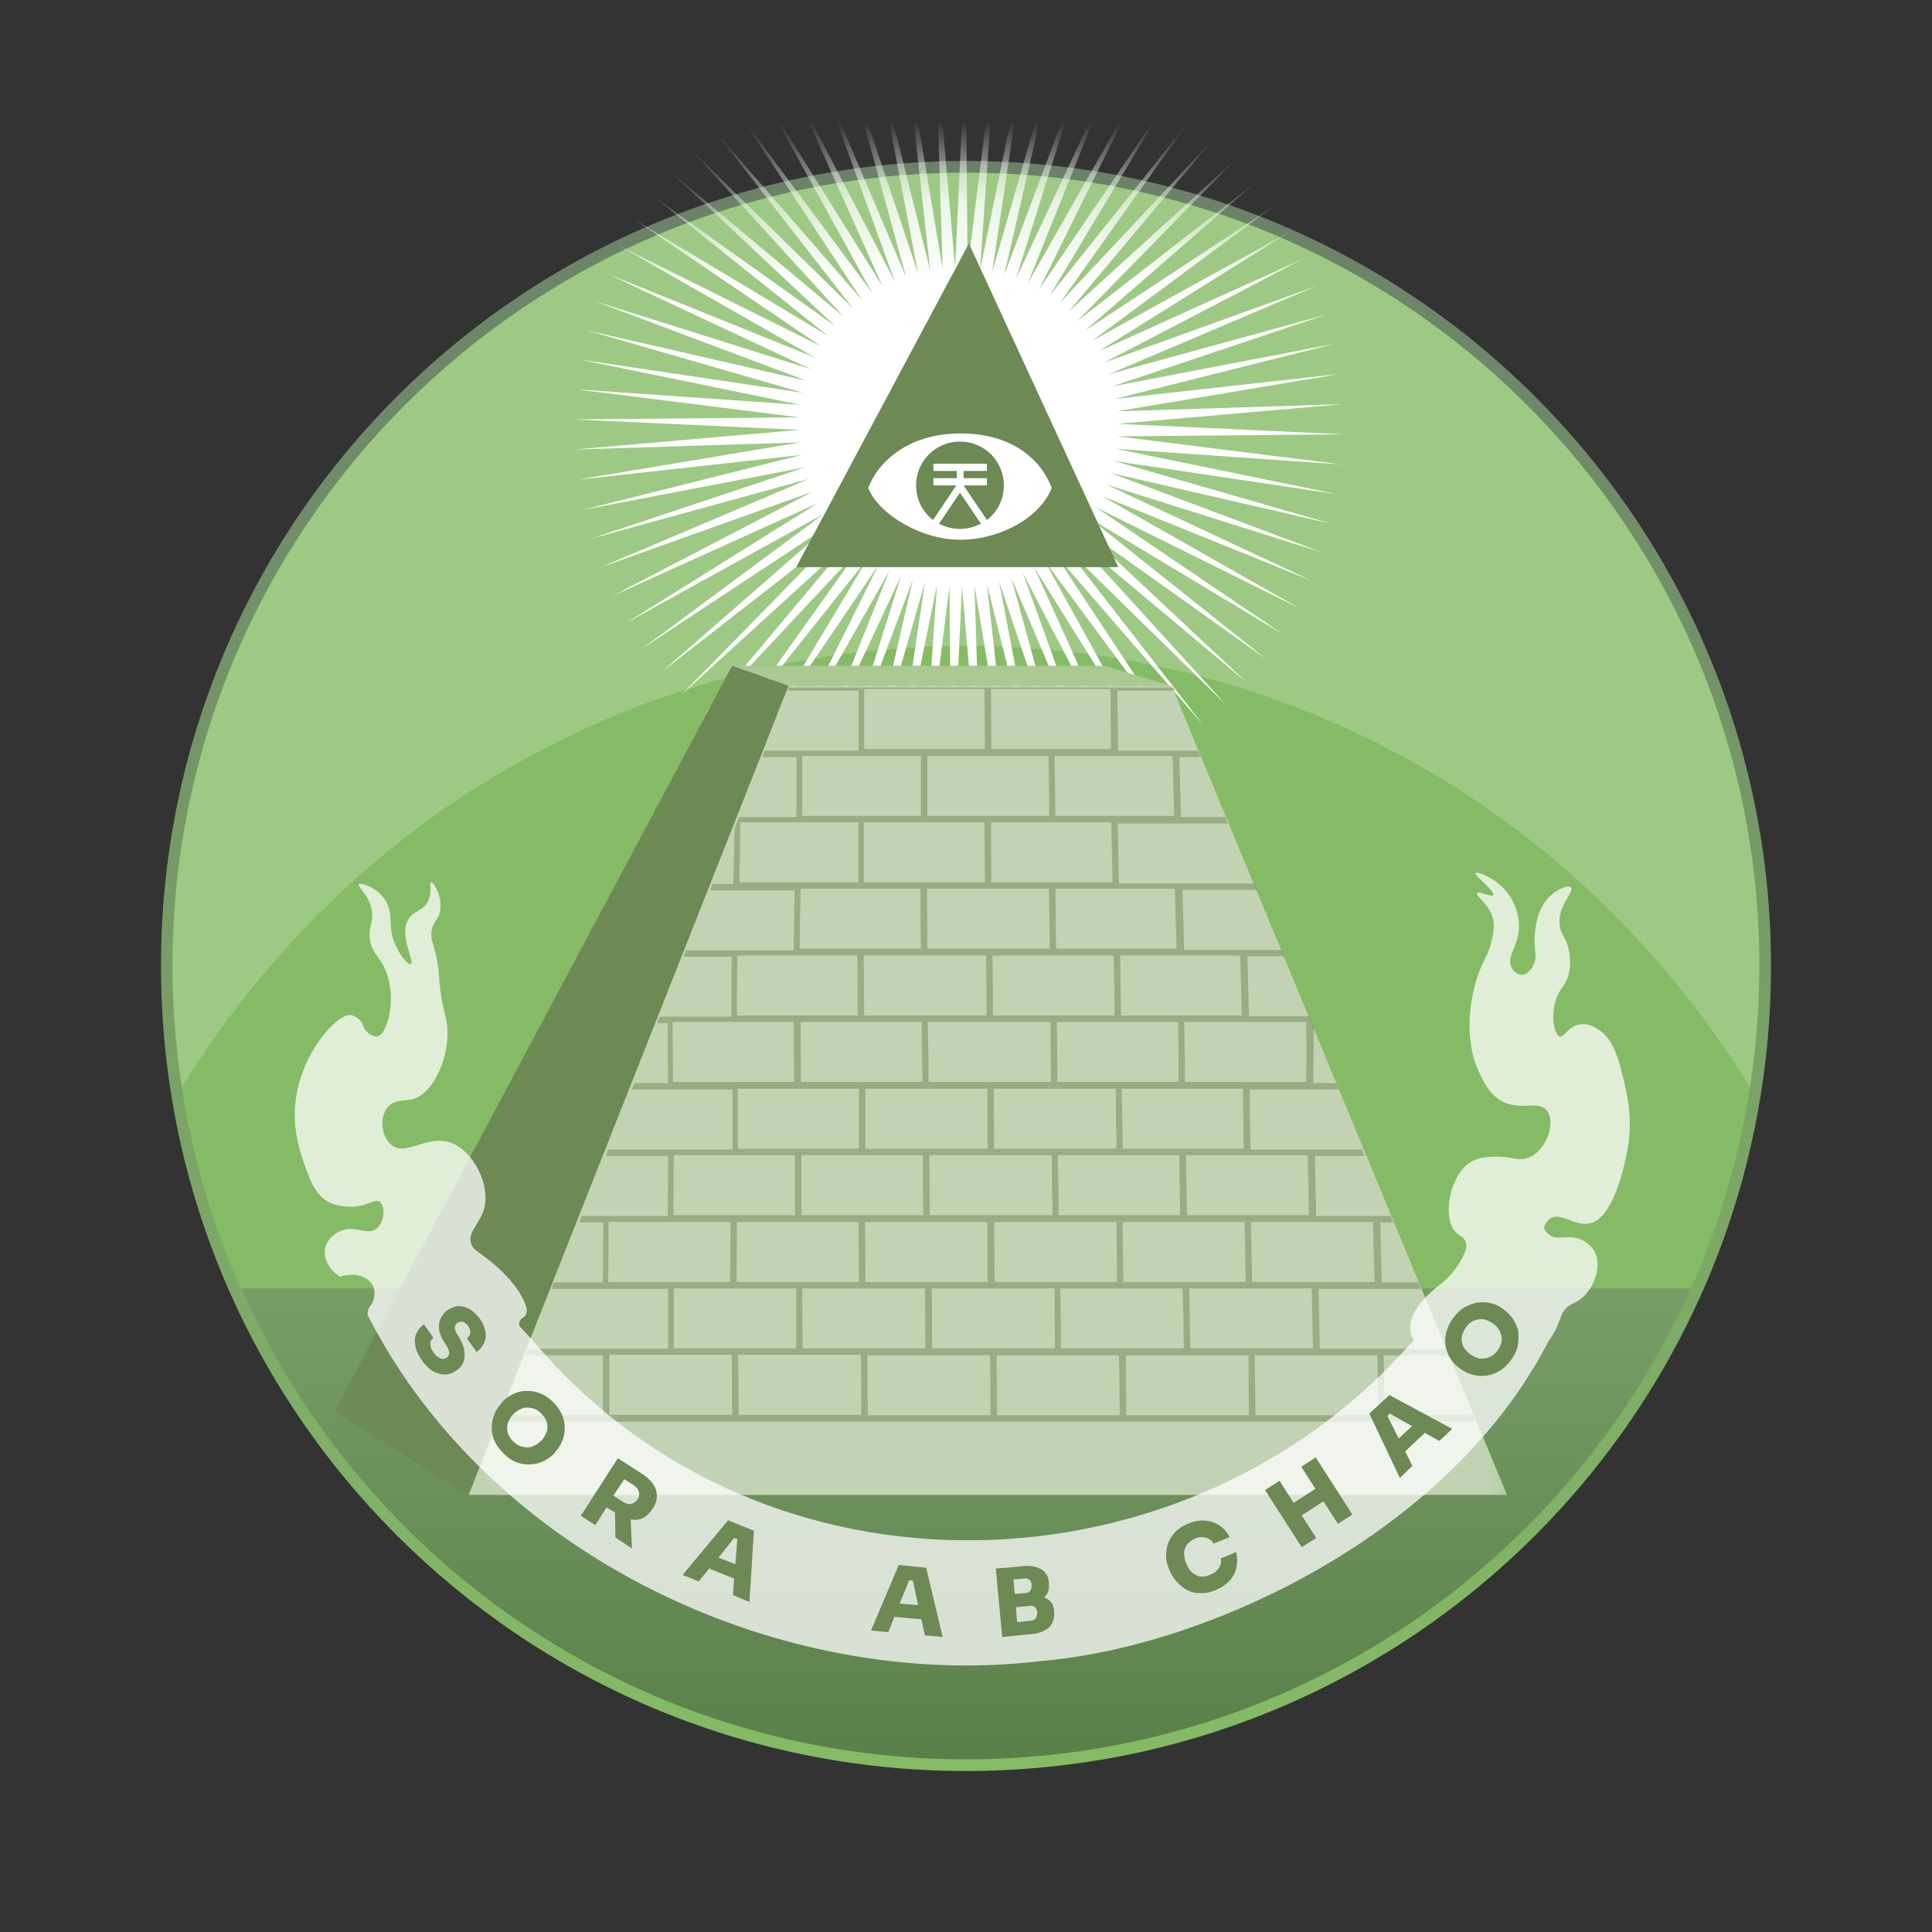 <svg width="24" height="24" viewBox="0 0 24 24" fill="none" xmlns="http://www.w3.org/2000/svg">
<rect x="0" y="0" width="24" height="24" fill="#333333" stroke="none"/>
<path d="M22 12C22 17.525 17.525 22 12 22C6.475 22 2 17.525 2 12C2 6.475 6.475 2 12 2C17.525 2 22 6.475 22 12Z" fill="url(#paint0_linear_7081_11243)"/>
<path d="M21.855 12C21.855 12.42 21.83 12.84 21.775 13.245C21.165 18.1 17.02 21.855 12 21.855C6.98 21.855 2.835 18.1 2.22 13.245C2.17 12.835 2.14 12.42 2.14 12C2.145 6.555 6.555 2.145 12 2.145C17.445 2.145 21.855 6.555 21.855 12Z" fill="#85BB65"/>
<path opacity="0.2" d="M21.855 12C21.854 12.502 21.816 13.004 21.739 13.5C17.2 6.2 6.8 6.2 2.26 13.5C2.183 13.004 2.145 12.502 2.145 12C2.145 6.56 6.555 2.145 11.999 2.145C17.445 2.145 21.855 6.56 21.855 12Z" fill="white"/>
<path opacity="0.5" d="M21.005 16.005C19.47 19.45 16.015 21.855 12 21.855C7.985 21.855 4.53 19.455 2.995 16.005H21.005Z" fill="url(#paint1_linear_7081_11243)"/>
<mask id="mask0_7081_11243" style="mask-type:luminance" maskUnits="userSpaceOnUse" x="2" y="2" width="20" height="20">
<path d="M21.856 12C21.856 12.42 21.831 12.84 21.776 13.245C21.166 18.1 17.021 21.855 12.001 21.855C6.981 21.855 2.836 18.1 2.221 13.245C2.171 12.835 2.141 12.42 2.141 12C2.146 6.555 6.556 2.145 12.001 2.145C17.446 2.145 21.856 6.555 21.856 12Z" fill="white"/>
</mask>
<g mask="url(#mask0_7081_11243)">
<path d="M16.295 7.215L13.685 6.16L16.13 7.55L13.61 6.3L15.94 7.88L13.525 6.43L15.725 8.185L13.435 6.555L15.49 8.48L13.335 6.675L15.23 8.755L13.22 6.785L14.945 9.005L13.1 6.875L14.65 9.225L12.975 6.965L14.335 9.43L12.845 7.045L14.005 9.61L12.705 7.115L13.66 9.76L12.56 7.17L13.305 9.885L12.41 7.22L12.94 9.985L12.26 7.255L12.57 10.05L12.105 7.275L12.195 10.09L11.95 7.285L11.82 10.095L11.795 7.28L11.445 10.07L11.64 7.265L11.075 10.02L11.49 7.235L10.71 9.94L11.34 7.2L10.35 9.835L11.195 7.15L10 9.7L11.05 7.09L9.66 9.535L10.915 7.015L9.335 9.345L10.785 6.93L9.03 9.13L10.66 6.84L8.735 8.895L10.54 6.74L8.46 8.635L10.43 6.625L8.21 8.355L10.33 6.505L7.98 8.055L10.24 6.38L7.775 7.74L10.16 6.25L7.595 7.41L10.09 6.11L7.455 7.05L10.045 5.95L7.33 6.695L10 5.805L7.235 6.335L9.965 5.65L7.17 5.96L9.945 5.495L7.13 5.585L9.93 5.34L7.12 5.21L9.935 5.185L7.145 4.835L9.95 5.03L7.195 4.465L9.98 4.88L7.275 4.1L10.02 4.73L7.385 3.74L10.07 4.585L7.52 3.39L10.13 4.445L7.685 3.05L10.205 4.305L7.875 2.725L10.29 4.175L8.09 2.42L10.38 4.055L8.325 2.13L10.48 3.935L8.585 1.86L10.595 3.83L8.865 1.61L10.71 3.73L9.16 1.38L10.835 3.64L9.475 1.175L10.965 3.56L9.815 1L11.115 3.495L10.155 0.85L11.255 3.44L10.51 0.725L11.405 3.395L10.875 0.63L11.555 3.36L11.245 0.565L11.71 3.34L11.62 0.525L11.865 3.325L11.995 0.515L12.02 3.33L12.37 0.54L12.175 3.35L12.74 0.595L12.325 3.38L13.105 0.675L12.475 3.415L13.465 0.78L12.62 3.465L13.815 0.915L12.765 3.525L14.155 1.08L12.905 3.6L14.485 1.27L13.035 3.68L14.79 1.48L13.16 3.77L15.085 1.715L13.275 3.87L15.35 1.98L13.38 3.99L15.6 2.265L13.475 4.11L15.825 2.56L13.565 4.235L16.03 2.875L13.645 4.365L16.21 3.205L13.715 4.505L16.36 3.55L13.77 4.65L16.485 3.905L13.815 4.8L16.58 4.27L13.85 4.955L16.645 4.645L13.87 5.11L16.685 5.02L13.885 5.265L16.695 5.395L13.88 5.42L16.67 5.77L13.86 5.575L16.615 6.14L13.83 5.725L16.535 6.505L13.795 5.875L16.43 6.865L13.745 6.02L16.295 7.215Z" fill="white"/>
<path d="M9.891 7.045L12.036 3.025L13.891 7.045H9.891Z" fill="#6D8954"/>
<path d="M9.095 8.27H13.715L14.55 8.52H9.8L9.095 8.27Z" fill="#ABC993"/>
<path d="M14.555 8.52L18.72 18.57H5.82L9.795 8.52H14.555Z" fill="#C2D3B4"/>
<path d="M9.095 8.27L9.795 8.52L5.82 18.57L4.155 17.535L9.095 8.27Z" fill="#6D8954"/>
<path d="M13.065 6.06C12.925 6.425 12.43 6.705 11.925 6.705C11.445 6.705 10.915 6.39 10.785 6.06C10.915 5.725 11.295 5.385 11.925 5.385C12.555 5.38 12.925 5.695 13.065 6.06Z" fill="white"/>
<path d="M11.925 6.12L12.185 6.505C12.105 6.545 12.02 6.57 11.925 6.57C11.83 6.57 11.74 6.545 11.665 6.505L11.925 6.12ZM11.925 5.485C11.625 5.485 11.38 5.725 11.38 6.03C11.38 6.205 11.46 6.36 11.59 6.46L11.88 6.03H11.595V5.94H11.885V5.85H11.595V5.76H12.26V5.85H11.97V5.94H12.26V6.03H11.97L12.26 6.46C12.39 6.36 12.47 6.205 12.47 6.03C12.47 5.725 12.225 5.485 11.925 5.485Z" fill="#6D8954"/>
<path opacity="0.5" d="M18.33 17.66C18.325 17.645 18.32 17.635 18.315 17.62C18.31 17.605 18.305 17.595 18.3 17.58H17.2C17.195 17.33 17.195 17.085 17.19 16.835H17.99C17.985 16.82 17.98 16.81 17.975 16.795C17.97 16.78 17.965 16.77 17.96 16.755H16.395L16.38 16.01H17.65C17.645 15.995 17.64 15.985 17.635 15.97C17.63 15.955 17.625 15.945 17.62 15.93H17.165C17.16 15.68 17.15 15.435 17.145 15.185H17.305C17.3 15.17 17.295 15.16 17.29 15.145C17.285 15.13 17.28 15.12 17.275 15.105H16.35L16.335 14.36H16.95C16.945 14.345 16.94 14.335 16.935 14.32C16.93 14.305 16.925 14.295 16.92 14.28H15.535C15.53 14.03 15.525 13.785 15.525 13.535H16.63C16.625 13.52 16.62 13.51 16.615 13.495C16.61 13.48 16.605 13.47 16.6 13.455H16.315C16.315 13.225 16.32 12.995 16.32 12.76C16.305 12.725 16.295 12.705 16.28 12.665C16.275 12.65 16.27 12.64 16.265 12.625H15.515C15.51 12.375 15.5 12.13 15.495 11.88H15.955C15.95 11.865 15.945 11.855 15.94 11.84L15.925 11.8H14.71L14.69 11.055H15.61C15.605 11.04 15.6 11.03 15.595 11.015C15.59 11 15.585 10.99 15.58 10.975H13.9L13.885 10.23H15.25C15.245 10.215 15.24 10.205 15.235 10.19C15.23 10.175 15.225 10.165 15.22 10.15H14.67C14.665 9.9 14.655 9.655 14.65 9.405H14.915C14.91 9.39 14.905 9.38 14.9 9.365C14.895 9.35 14.89 9.34 14.885 9.325H13.89C13.885 9.075 13.885 8.83 13.88 8.58H14.595C14.59 8.565 14.585 8.555 14.58 8.54H9.8C9.795 8.555 9.79 8.565 9.785 8.58H10.665V9.325H9.5C9.495 9.34 9.49 9.35 9.485 9.365C9.48 9.38 9.475 9.39 9.47 9.405H9.895C9.895 9.655 9.895 9.9 9.89 10.15H9.18C9.175 10.165 9.17 10.175 9.165 10.19C9.15 10.23 9.14 10.25 9.125 10.295L9.11 10.98H8.85C8.845 10.995 8.84 11.005 8.835 11.02C8.83 11.035 8.825 11.045 8.82 11.06H9.87L9.86 11.805H8.52C8.515 11.82 8.51 11.83 8.505 11.845C8.5 11.86 8.495 11.87 8.49 11.885H9.09C9.09 12.135 9.085 12.38 9.085 12.63H8.195C8.19 12.645 8.185 12.655 8.18 12.67C8.175 12.685 8.17 12.695 8.165 12.71H8.295C8.295 12.96 8.295 13.205 8.3 13.455H7.88C7.875 13.47 7.87 13.48 7.865 13.495C7.86 13.51 7.855 13.52 7.85 13.535H9.1V14.28H7.555C7.55 14.295 7.545 14.305 7.54 14.32C7.535 14.335 7.53 14.345 7.525 14.36H8.3L8.295 15.105H7.225C7.22 15.12 7.215 15.13 7.21 15.145C7.205 15.16 7.2 15.17 7.195 15.185H7.495C7.495 15.435 7.49 15.68 7.49 15.93H6.88C6.875 15.945 6.87 15.955 6.865 15.97C6.86 15.985 6.855 15.995 6.85 16.01H8.3V16.755H6.55C6.545 16.77 6.54 16.78 6.535 16.795C6.53 16.81 6.525 16.82 6.52 16.835H7.49V17.58H6.225C6.22 17.595 6.215 17.605 6.21 17.62C6.205 17.635 6.2 17.645 6.195 17.66H18.33ZM14.585 10.135H13.11C13.105 9.885 13.105 9.64 13.1 9.39H14.565C14.575 9.635 14.58 9.885 14.585 10.135ZM12.255 12.615H10.735L10.73 11.87H12.25L12.255 12.615ZM12.265 13.525L12.27 14.27H10.75V13.525H12.265ZM13.875 15.925H12.355L12.35 15.18H13.87C13.87 15.425 13.875 15.675 13.875 15.925ZM11.55 15.095C11.55 14.845 11.545 14.6 11.545 14.35H13.065C13.065 14.6 13.07 14.845 13.075 15.095H11.55ZM11.47 15.095H9.955V14.35H11.465C11.465 14.6 11.465 14.845 11.47 15.095ZM12.265 15.18L12.27 15.925H10.75C10.75 15.675 10.75 15.43 10.745 15.18H12.265ZM13.105 16.75H11.58C11.58 16.5 11.575 16.255 11.575 16.005H13.1L13.105 16.75ZM14.705 16.75H13.18C13.18 16.5 13.175 16.255 13.17 16.005H14.69C14.7 16.255 14.705 16.505 14.705 16.75ZM13.15 15.095C13.15 14.845 13.145 14.6 13.14 14.35H14.65C14.655 14.6 14.655 14.845 14.66 15.095H13.15ZM12.35 14.27L12.345 13.525H13.86C13.86 13.775 13.865 14.02 13.87 14.27H12.35ZM11.535 13.44C11.535 13.19 11.53 12.945 11.525 12.695H13.05C13.05 12.945 13.055 13.19 13.055 13.44H11.535ZM11.52 11.785C11.52 11.535 11.515 11.29 11.515 11.04H13.03C13.035 11.29 13.035 11.535 13.04 11.785H11.52ZM10.73 10.215H12.23L12.235 10.96H10.73V10.215ZM11.45 12.695C11.45 12.945 11.455 13.19 11.46 13.44H9.95C9.95 13.19 9.945 12.945 9.945 12.695H11.45ZM10.665 15.18L10.67 15.925H9.15C9.15 15.675 9.155 15.43 9.155 15.18H10.665ZM11.49 16.005C11.49 16.255 11.495 16.5 11.495 16.75H9.97L9.965 16.005H11.49ZM12.305 17.58H10.78C10.78 17.33 10.775 17.085 10.775 16.835H12.3L12.305 17.58ZM13.91 17.58H12.385L12.38 16.835H13.9C13.905 17.08 13.91 17.33 13.91 17.58ZM15.515 17.58H13.99L13.985 16.835H15.51C15.51 17.08 15.51 17.33 15.515 17.58ZM14.785 16.75L14.775 16.005H16.295L16.31 16.75H14.785ZM13.955 15.925L13.945 15.18H15.46L15.475 15.925H13.955ZM13.945 14.27C13.945 14.02 13.94 13.775 13.935 13.525H15.44C15.445 13.775 15.445 14.02 15.45 14.27H13.945ZM13.135 13.44C13.135 13.19 13.13 12.945 13.13 12.695H14.635C14.64 12.945 14.64 13.19 14.64 13.44H13.135ZM12.335 12.615L12.33 11.87H13.835C13.84 12.12 13.845 12.365 13.845 12.615H12.335ZM12.315 10.96L12.31 10.215H13.805L13.82 10.96H12.315ZM11.435 11.04C11.435 11.29 11.435 11.535 11.44 11.785H9.935C9.935 11.535 9.94 11.29 9.945 11.04H11.435ZM10.655 12.615H9.155C9.155 12.365 9.155 12.12 9.16 11.87H10.65L10.655 12.615ZM10.67 13.525V14.27H9.165V13.525H10.67ZM9.875 15.095H8.365L8.37 14.35H9.875V15.095ZM9.89 16.005V16.75H8.37V16.005H9.89ZM10.695 16.83C10.695 17.08 10.7 17.325 10.7 17.575H9.175C9.175 17.325 9.17 17.08 9.17 16.83H10.695ZM15.595 17.58C15.595 17.33 15.59 17.085 15.585 16.835H17.11C17.115 17.085 17.12 17.33 17.12 17.58H15.595ZM15.555 15.925L15.54 15.18H17.055C17.06 15.43 17.07 15.675 17.075 15.925H15.555ZM14.745 15.095C14.74 14.845 14.735 14.6 14.735 14.35H16.245L16.26 15.095H14.745ZM16.225 13.44H14.72C14.72 13.19 14.715 12.945 14.71 12.695H16.225C16.23 12.945 16.23 13.195 16.225 13.44ZM13.925 12.615C13.92 12.365 13.92 12.12 13.915 11.87H15.405C15.415 12.12 15.42 12.365 15.425 12.615H13.925ZM13.12 11.785C13.115 11.535 13.115 11.29 13.11 11.04H14.595L14.615 11.785H13.12ZM13.035 10.135H11.52V9.39H13.025C13.03 9.635 13.03 9.885 13.035 10.135ZM11.44 10.135H9.965V9.39H11.44V10.135ZM10.665 10.96H9.185C9.19 10.71 9.195 10.465 9.195 10.215H10.665V10.96ZM9.86 12.695C9.86 12.945 9.865 13.19 9.865 13.44H8.36C8.36 13.19 8.355 12.945 8.355 12.695H9.86ZM9.075 15.18C9.075 15.43 9.07 15.675 9.07 15.925H7.555C7.555 15.675 7.56 15.43 7.56 15.18H9.075ZM9.09 16.83L9.095 17.575H7.57V16.83H9.09ZM13.795 8.56C13.795 8.81 13.8 9.055 13.8 9.305H12.315L12.31 8.56H13.795ZM12.23 8.56L12.235 9.305H10.735V8.56H12.23Z" fill="#6D8954"/>
</g>
<path opacity="0.75" d="M5.104 11.975C5.159 11.95 4.944 11.61 5.079 11.41C5.149 11.305 5.259 11.32 5.319 11.19C5.374 11.07 5.329 10.965 5.354 10.96C5.384 10.955 5.494 11.125 5.469 11.305C5.454 11.425 5.394 11.425 5.364 11.545C5.334 11.685 5.404 11.73 5.444 12.02C5.459 12.14 5.449 12.135 5.469 12.285C5.494 12.505 5.534 12.6 5.549 12.7C5.609 13.07 5.404 13.58 5.124 13.655C5.024 13.68 4.909 13.655 4.824 13.745C4.774 13.8 4.759 13.87 4.754 13.895C4.734 14.015 4.779 14.15 4.859 14.22C5.039 14.375 5.299 14.09 5.599 14.195C5.884 14.3 6.094 14.72 6.014 15.015C5.964 15.2 5.804 15.305 5.854 15.45C5.874 15.515 5.924 15.54 6.004 15.6C6.459 15.935 6.549 16.23 6.544 16.285C6.539 16.34 6.509 16.36 6.509 16.36C6.504 16.365 6.499 16.365 6.494 16.37C6.449 16.395 6.434 16.455 6.469 16.49C6.514 16.54 6.574 16.605 6.634 16.67C9.494 20.055 14.769 19.86 17.554 16.655C17.569 16.635 17.529 16.6 17.519 16.535C17.494 16.31 17.704 16.095 17.919 15.935C18.064 15.81 18.134 15.685 18.174 15.61C18.209 15.535 18.224 15.48 18.209 15.43C18.189 15.375 18.144 15.355 18.104 15.325C17.959 15.21 17.974 14.895 18.069 14.69C18.094 14.63 18.159 14.485 18.309 14.415C18.384 14.38 18.454 14.375 18.539 14.37C18.779 14.355 18.849 14.435 18.989 14.38C19.079 14.345 19.129 14.28 19.149 14.255C19.249 14.13 19.304 13.915 19.219 13.8C19.109 13.65 18.864 13.825 18.619 13.655C18.484 13.565 18.424 13.425 18.364 13.3C18.279 13.11 18.269 12.945 18.259 12.85C18.234 12.495 18.334 12.125 18.444 11.915C18.459 11.885 18.499 11.815 18.524 11.71C18.544 11.63 18.569 11.53 18.549 11.42C18.504 11.225 18.324 11.13 18.349 11.095C18.369 11.065 18.529 11.15 18.549 11.12C18.579 11.075 18.309 10.87 18.329 10.845C18.344 10.82 18.634 10.915 18.779 11.17C18.799 11.21 18.874 11.34 18.869 11.515C18.864 11.765 18.704 11.885 18.779 12.02C18.804 12.07 18.854 12.11 18.904 12.11C18.994 12.11 19.084 11.975 19.074 11.86V11.84C19.059 11.75 19.024 11.33 19.274 11.115C19.359 11.04 19.484 10.99 19.514 11.025C19.564 11.075 19.349 11.245 19.374 11.485C19.389 11.63 19.479 11.66 19.499 11.875C19.514 11.995 19.494 12.07 19.489 12.095C19.459 12.215 19.404 12.255 19.364 12.335C19.244 12.56 19.304 12.855 19.374 12.875C19.434 12.89 19.479 12.745 19.629 12.725C19.729 12.71 19.809 12.76 19.849 12.785C19.994 12.875 20.074 13.035 20.139 13.29C20.214 13.585 20.294 13.9 20.209 14.325C20.179 14.475 20.044 15.15 19.734 15.2C19.559 15.23 19.379 15.05 19.254 15.14C19.249 15.145 19.179 15.195 19.184 15.255C19.184 15.265 19.189 15.295 19.234 15.33C19.334 15.42 19.464 15.335 19.619 15.39C19.634 15.395 19.744 15.435 19.804 15.54C19.904 15.715 19.809 16 19.644 16.13C19.539 16.21 19.489 16.195 19.424 16.29C19.374 16.365 19.374 16.435 19.299 16.565C19.274 16.605 19.254 16.635 19.239 16.655C19.239 16.655 19.239 16.66 19.234 16.665C18.009 19.045 15.019 20.46 12.924 20.635C9.719 21.02 6.104 19.34 4.574 16.35C4.559 16.325 4.569 16.295 4.569 16.295C4.574 16.26 4.589 16.23 4.614 16.205C4.629 16.18 4.674 16.08 4.639 15.985C4.589 15.865 4.414 15.795 4.224 15.86C4.084 15.77 4.014 15.63 4.039 15.505C4.069 15.37 4.199 15.305 4.214 15.3C4.404 15.205 4.554 15.355 4.674 15.265C4.779 15.185 4.789 14.98 4.719 14.93C4.659 14.885 4.579 14.98 4.384 14.99C4.374 14.99 4.224 14.995 4.109 14.945C3.924 14.865 3.849 14.655 3.784 14.47C3.714 14.27 3.599 13.93 3.704 13.5C3.834 12.965 4.229 12.575 4.364 12.61C4.469 12.64 4.499 12.71 4.499 12.71C4.509 12.725 4.504 12.735 4.514 12.75C4.539 12.825 4.634 12.885 4.689 12.875C4.814 12.85 4.949 12.365 4.769 12.01C4.699 11.87 4.614 11.82 4.594 11.665C4.574 11.51 4.644 11.46 4.619 11.31C4.584 11.11 4.434 11.015 4.459 10.985C4.484 10.96 4.679 11.02 4.784 11.18C4.909 11.37 4.794 11.535 4.934 11.78C4.994 11.91 5.079 11.99 5.104 11.975Z" fill="white"/>
<path d="M6.03 16.535C6.04 16.585 6.035 16.635 6.015 16.68C5.995 16.725 5.965 16.765 5.92 16.795L5.8 16.625C5.815 16.615 5.825 16.6 5.835 16.585C5.84 16.57 5.845 16.55 5.84 16.53C5.835 16.51 5.83 16.49 5.815 16.47C5.8 16.45 5.785 16.44 5.77 16.43C5.755 16.42 5.74 16.415 5.725 16.42C5.71 16.42 5.695 16.425 5.68 16.435C5.665 16.45 5.65 16.465 5.65 16.485C5.645 16.505 5.655 16.53 5.67 16.56L5.7 16.605C5.73 16.66 5.755 16.71 5.765 16.765C5.775 16.815 5.775 16.865 5.76 16.91C5.745 16.955 5.715 16.995 5.67 17.025C5.625 17.055 5.58 17.075 5.53 17.075C5.48 17.075 5.43 17.06 5.38 17.035C5.33 17.005 5.285 16.96 5.245 16.905C5.2 16.84 5.17 16.78 5.16 16.725C5.15 16.67 5.15 16.615 5.17 16.57C5.19 16.525 5.22 16.485 5.265 16.45L5.385 16.62C5.37 16.63 5.355 16.645 5.35 16.665C5.345 16.685 5.345 16.705 5.35 16.73C5.355 16.755 5.37 16.78 5.39 16.805C5.405 16.83 5.425 16.85 5.445 16.86C5.465 16.875 5.48 16.88 5.5 16.88C5.515 16.88 5.535 16.875 5.55 16.865C5.57 16.85 5.58 16.83 5.58 16.805C5.58 16.78 5.565 16.745 5.54 16.705L5.51 16.66C5.465 16.585 5.445 16.515 5.455 16.445C5.465 16.375 5.5 16.32 5.56 16.275C5.605 16.245 5.65 16.225 5.695 16.225C5.74 16.225 5.785 16.235 5.83 16.26C5.875 16.285 5.915 16.325 5.955 16.375C5.995 16.425 6.015 16.48 6.03 16.535ZM6.98 17.57C7.005 17.625 7.015 17.685 7.015 17.74C7.015 17.795 7.005 17.85 6.985 17.9C6.965 17.95 6.935 17.995 6.9 18.035L6.885 18.055C6.855 18.09 6.81 18.12 6.765 18.145C6.715 18.17 6.665 18.185 6.605 18.19C6.545 18.195 6.49 18.19 6.43 18.17C6.37 18.15 6.315 18.115 6.26 18.06C6.205 18.005 6.165 17.95 6.14 17.895C6.115 17.835 6.105 17.78 6.11 17.72C6.11 17.66 6.125 17.61 6.145 17.56C6.165 17.51 6.195 17.47 6.225 17.435L6.24 17.415C6.275 17.375 6.32 17.345 6.37 17.32C6.42 17.295 6.47 17.28 6.53 17.28C6.585 17.275 6.645 17.285 6.7 17.305C6.76 17.325 6.815 17.365 6.87 17.415C6.915 17.46 6.955 17.515 6.98 17.57ZM6.8 17.725C6.8 17.695 6.795 17.665 6.78 17.635C6.765 17.605 6.745 17.58 6.72 17.555C6.695 17.53 6.665 17.51 6.635 17.5C6.605 17.49 6.575 17.485 6.545 17.485C6.515 17.485 6.485 17.495 6.455 17.51C6.425 17.525 6.4 17.545 6.375 17.57C6.35 17.595 6.335 17.62 6.32 17.65C6.305 17.68 6.3 17.71 6.3 17.74C6.3 17.77 6.305 17.8 6.32 17.83C6.335 17.86 6.35 17.885 6.38 17.91C6.405 17.935 6.435 17.955 6.465 17.965C6.495 17.975 6.525 17.98 6.555 17.98C6.585 17.98 6.615 17.97 6.645 17.955C6.675 17.94 6.7 17.92 6.725 17.895C6.75 17.87 6.77 17.84 6.78 17.81C6.795 17.785 6.805 17.755 6.8 17.725ZM8.11 18.43C8.14 18.475 8.16 18.525 8.16 18.58C8.16 18.63 8.145 18.685 8.11 18.735L8.1 18.75C8.065 18.805 8.025 18.84 7.98 18.86C7.935 18.88 7.89 18.885 7.835 18.875L7.85 19.235L7.645 19.1L7.64 18.79L7.535 18.725L7.395 18.945L7.215 18.83L7.675 18.115L7.855 18.23L7.97 18.305C8.03 18.34 8.075 18.385 8.11 18.43ZM7.94 18.565C7.94 18.545 7.935 18.525 7.925 18.505C7.915 18.485 7.9 18.47 7.88 18.455L7.755 18.375L7.62 18.58L7.745 18.66C7.765 18.675 7.79 18.68 7.81 18.685C7.83 18.685 7.85 18.685 7.87 18.67C7.89 18.66 7.905 18.645 7.92 18.625C7.935 18.61 7.94 18.59 7.94 18.565ZM9.045 18.885L9.365 19.015L9.31 19.9L9.105 19.815L9.12 19.61L8.81 19.485L8.68 19.645L8.48 19.565L9.045 18.885ZM9.135 19.43L9.16 19.12L9.12 19.105L8.925 19.35L9.135 19.43ZM11.505 19.475L11.71 20.335L11.49 20.315L11.445 20.115L11.11 20.085L11.035 20.275L10.82 20.255L11.165 19.44L11.505 19.475ZM11.405 19.94L11.34 19.635L11.295 19.63L11.175 19.92L11.405 19.94ZM13.095 20.03C13.1 20.08 13.09 20.125 13.07 20.165C13.05 20.205 13.015 20.235 12.975 20.255C12.93 20.28 12.875 20.295 12.81 20.3L12.655 20.315L12.45 20.335L12.37 19.485L12.555 19.47L12.7 19.455C12.8 19.445 12.875 19.46 12.935 19.495C12.995 19.53 13.025 19.585 13.03 19.665V19.68C13.035 19.735 13.025 19.775 13 19.81C12.99 19.825 12.98 19.835 12.97 19.845C13 19.855 13.025 19.87 13.045 19.89C13.075 19.92 13.09 19.96 13.095 20.015V20.03ZM12.59 19.62L12.605 19.8L12.735 19.79C12.765 19.79 12.79 19.775 12.8 19.76C12.81 19.745 12.815 19.72 12.815 19.69C12.815 19.66 12.805 19.64 12.785 19.625C12.77 19.61 12.745 19.605 12.715 19.61L12.59 19.62ZM12.885 20.03C12.885 20 12.87 19.975 12.855 19.965C12.84 19.95 12.815 19.945 12.78 19.95L12.62 19.965L12.635 20.15L12.795 20.135C12.825 20.135 12.85 20.12 12.865 20.105C12.88 20.085 12.885 20.06 12.885 20.03ZM15.165 19.36C15.175 19.405 15.165 19.445 15.14 19.48C15.115 19.52 15.08 19.545 15.025 19.565C14.995 19.58 14.965 19.585 14.935 19.585C14.905 19.585 14.88 19.58 14.855 19.565C14.83 19.55 14.805 19.535 14.785 19.51C14.765 19.485 14.75 19.455 14.735 19.42C14.72 19.385 14.715 19.35 14.71 19.32C14.705 19.29 14.71 19.26 14.72 19.235C14.73 19.21 14.745 19.185 14.765 19.165C14.785 19.145 14.81 19.13 14.84 19.115C14.87 19.1 14.905 19.095 14.935 19.095C14.965 19.095 14.995 19.105 15.015 19.115C15.04 19.13 15.06 19.145 15.075 19.175L15.275 19.095C15.245 19.035 15.2 18.985 15.15 18.95C15.095 18.915 15.04 18.895 14.97 18.89C14.905 18.885 14.835 18.895 14.765 18.925C14.7 18.95 14.645 18.985 14.6 19.03C14.56 19.075 14.53 19.12 14.51 19.17C14.495 19.22 14.485 19.275 14.485 19.33C14.485 19.385 14.5 19.435 14.52 19.485L14.53 19.51C14.545 19.555 14.575 19.595 14.61 19.64C14.645 19.68 14.685 19.715 14.735 19.745C14.785 19.775 14.84 19.79 14.9 19.79C14.96 19.795 15.025 19.785 15.095 19.755C15.17 19.725 15.23 19.685 15.275 19.635C15.32 19.585 15.35 19.53 15.36 19.465C15.375 19.405 15.37 19.34 15.355 19.28L15.165 19.36ZM16.165 18.22L16.34 18.495L16.07 18.67L15.895 18.395L15.715 18.51L16.17 19.22L16.35 19.105L16.17 18.825L16.44 18.65L16.62 18.93L16.8 18.815L16.345 18.105L16.165 18.22ZM17.26 17.33L18.04 17.75L17.88 17.9L17.7 17.8L17.455 18.03L17.545 18.21L17.39 18.36L17.01 17.56L17.26 17.33ZM17.54 17.715L17.265 17.56L17.235 17.59L17.375 17.87L17.54 17.715ZM18.855 16.71C18.845 16.77 18.815 16.835 18.77 16.895C18.725 16.955 18.675 17.005 18.62 17.035C18.565 17.065 18.51 17.085 18.45 17.09C18.39 17.095 18.34 17.09 18.285 17.075C18.235 17.06 18.19 17.04 18.15 17.01L18.13 16.995C18.085 16.965 18.05 16.925 18.02 16.88C17.99 16.835 17.97 16.785 17.96 16.73C17.95 16.675 17.95 16.615 17.965 16.555C17.98 16.495 18.005 16.435 18.05 16.375C18.095 16.315 18.14 16.27 18.195 16.24C18.25 16.21 18.3 16.19 18.36 16.18C18.415 16.175 18.47 16.175 18.525 16.19C18.58 16.205 18.625 16.225 18.67 16.26L18.69 16.275C18.73 16.305 18.765 16.34 18.795 16.385C18.825 16.43 18.845 16.48 18.86 16.535C18.865 16.585 18.865 16.645 18.855 16.71ZM18.65 16.595C18.645 16.565 18.635 16.535 18.615 16.51C18.6 16.485 18.575 16.46 18.545 16.44C18.515 16.42 18.485 16.405 18.455 16.395C18.425 16.385 18.395 16.385 18.365 16.39C18.335 16.395 18.305 16.405 18.28 16.42C18.255 16.435 18.23 16.46 18.21 16.49C18.19 16.52 18.175 16.55 18.165 16.58C18.155 16.61 18.155 16.64 18.16 16.67C18.165 16.7 18.175 16.73 18.195 16.755C18.215 16.78 18.235 16.805 18.265 16.825C18.295 16.845 18.325 16.86 18.355 16.87C18.385 16.88 18.415 16.88 18.445 16.875C18.475 16.87 18.505 16.86 18.53 16.845C18.56 16.83 18.58 16.805 18.605 16.775C18.625 16.745 18.64 16.715 18.65 16.685C18.655 16.65 18.66 16.62 18.65 16.595Z" fill="#6D8954"/>
<defs>
<linearGradient id="paint0_linear_7081_11243" x1="12" y1="2" x2="12" y2="22" gradientUnits="userSpaceOnUse">
<stop stop-color="#6B8068"/>
<stop offset="0.994" stop-color="#85BB65"/>
</linearGradient>
<linearGradient id="paint1_linear_7081_11243" x1="12" y1="16.006" x2="12" y2="21.855" gradientUnits="userSpaceOnUse">
<stop stop-color="#6B8068"/>
<stop offset="1" stop-color="#32442E"/>
</linearGradient>
</defs>
</svg>
